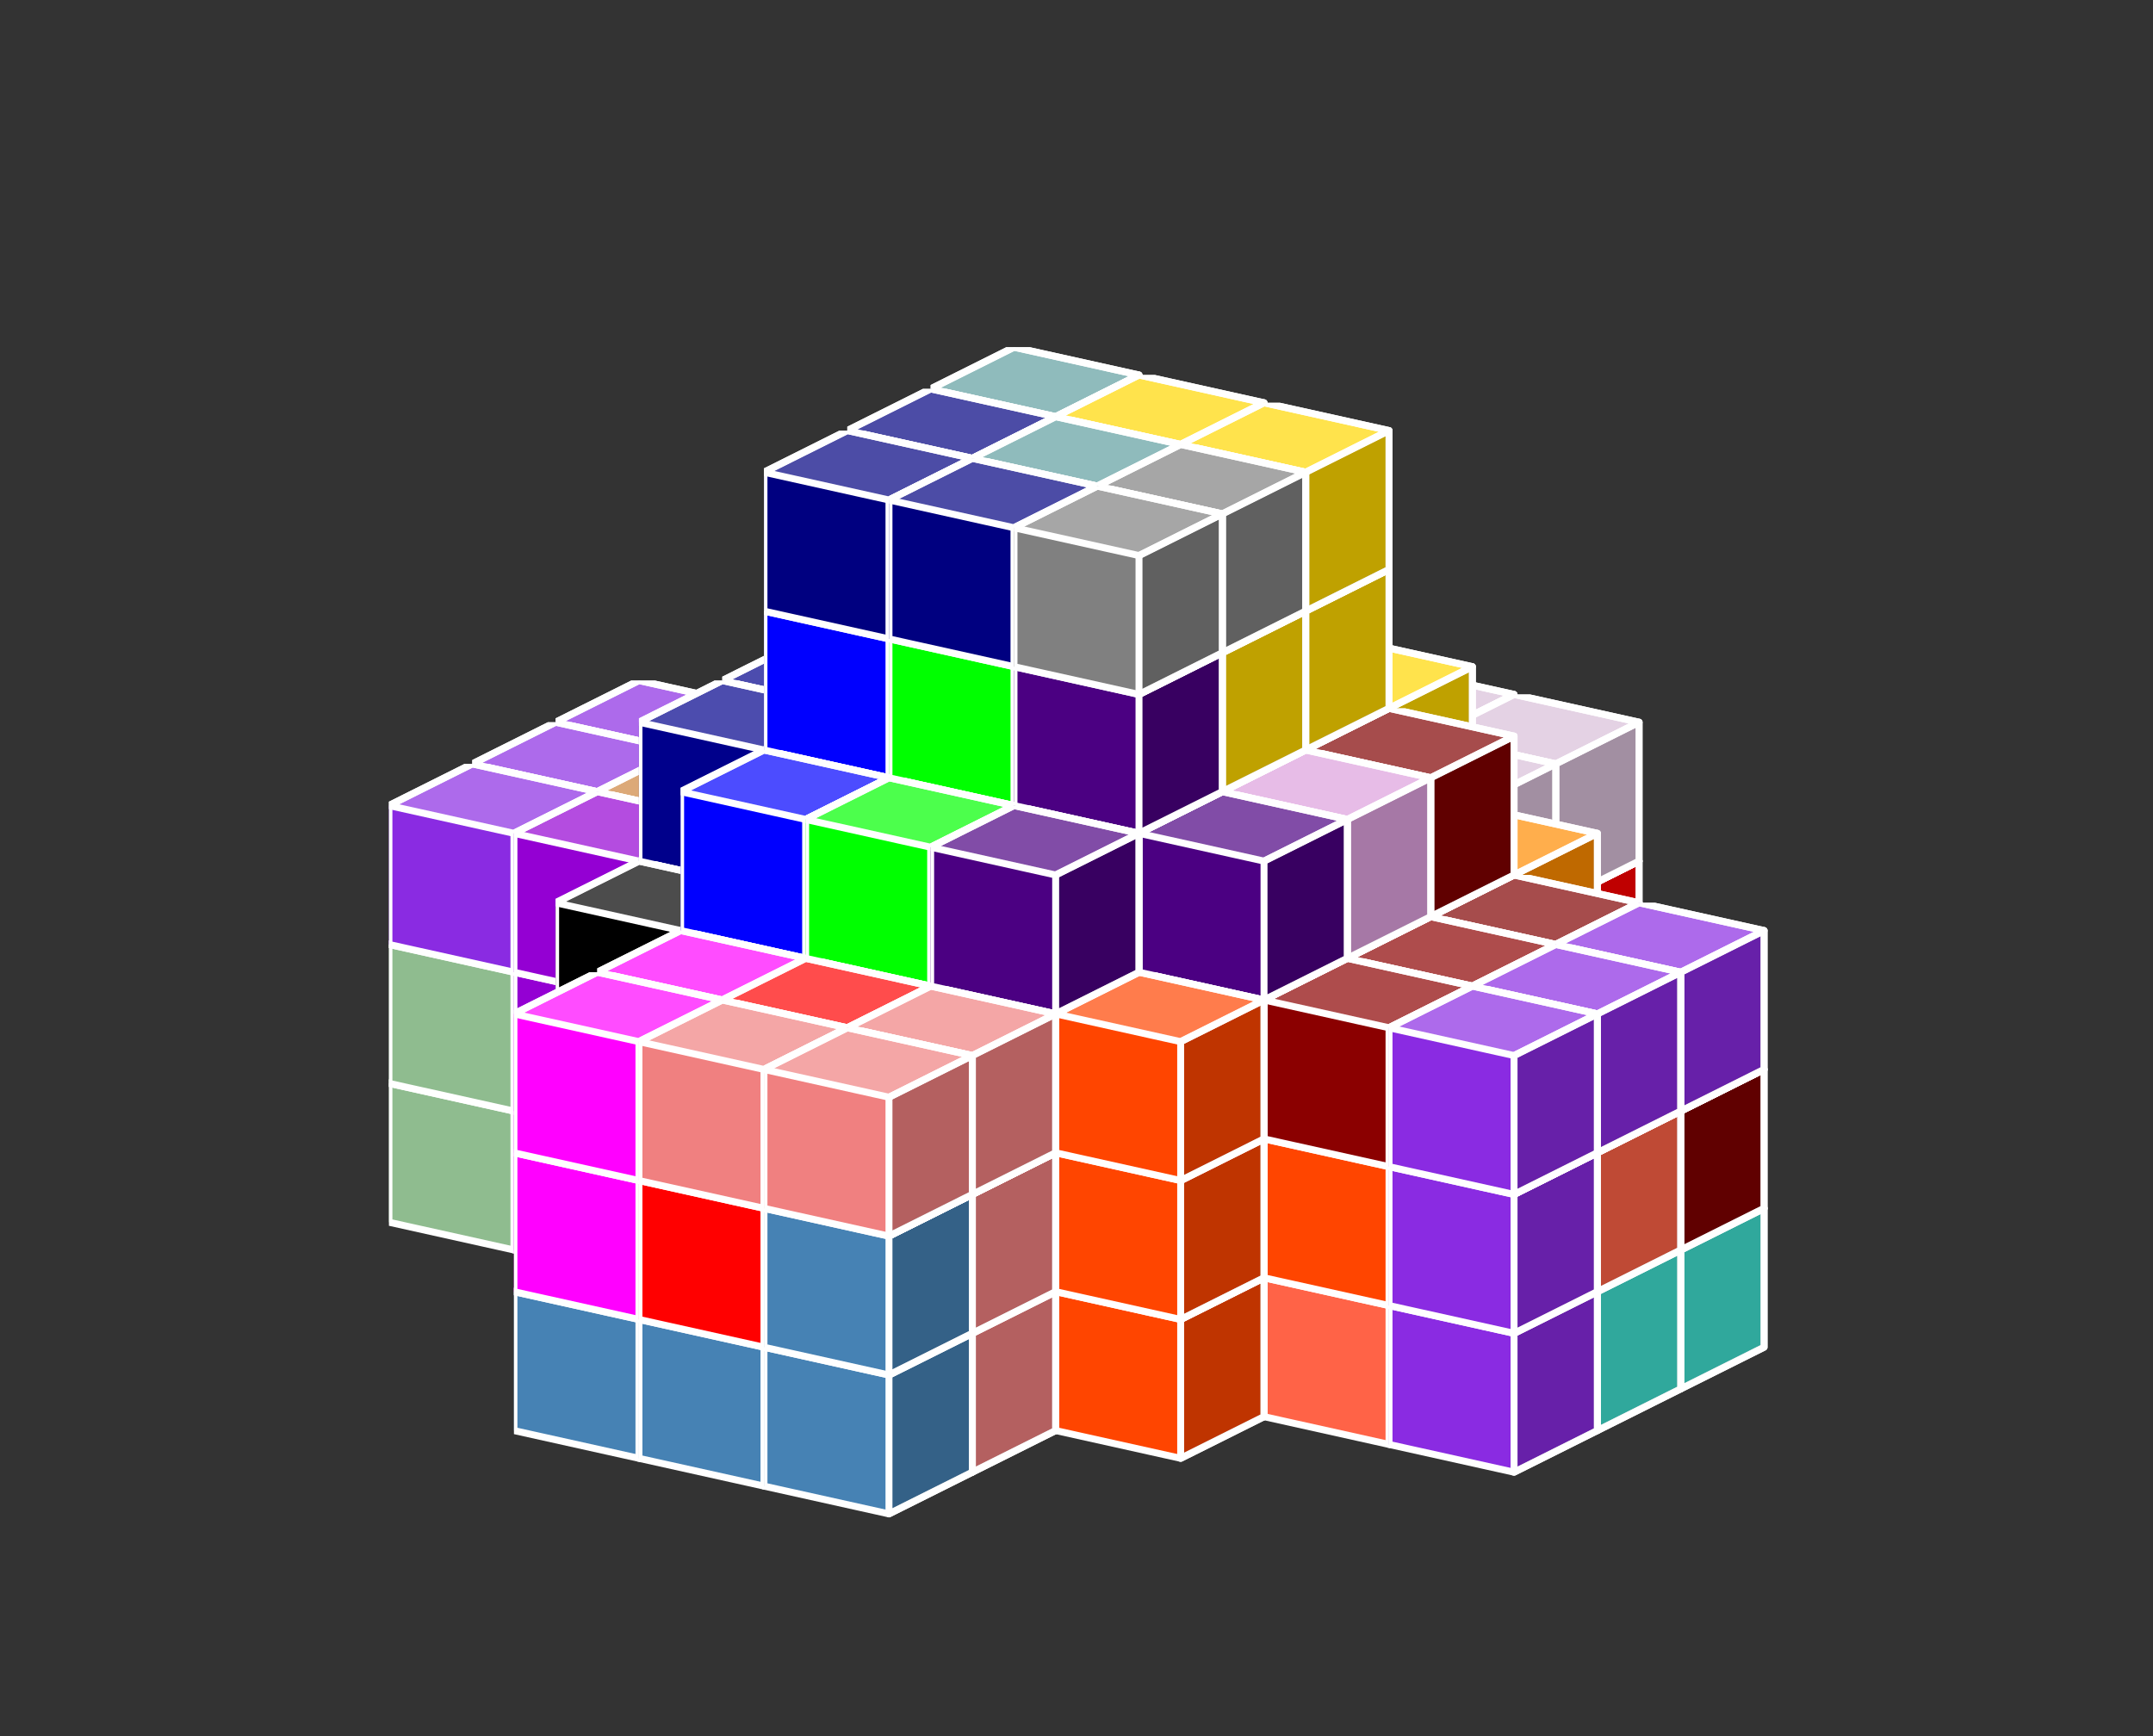 <?xml version="1.0" standalone="no"?>
<!-- Created by Polyform Puzzler (http://puzzler.sourceforge.net/) -->
<svg width="155.000" height="125.000"
     viewBox="0 0 155.000 125.000"
     xmlns="http://www.w3.org/2000/svg"
     xmlns:xlink="http://www.w3.org/1999/xlink">
<rect x="0" y="0" width="155.000" height="125.000" fill="#333333" stroke="none"/>
<defs>
<symbol id="cube0">
<polygon fill="gray" stroke="white"
         stroke-width="0.5" stroke-linejoin="round"
         points="0,13 9,15 15,12 15,2 6,0 0,3" />
<polygon fill="black" fill-opacity="0.25" stroke="white"
         stroke-width="0.5" stroke-linejoin="round"
         points="9,15 15,12 15,2 9,5" />
<polygon fill="white" fill-opacity="0.30" stroke="white"
         stroke-width="0.5" stroke-linejoin="round"
         points="0,3 9,5 15,2 6,0" />
</symbol>
<symbol id="cube1">
<polygon fill="black" stroke="white"
         stroke-width="0.5" stroke-linejoin="round"
         points="0,13 9,15 15,12 15,2 6,0 0,3" />
<polygon fill="black" fill-opacity="0.25" stroke="white"
         stroke-width="0.5" stroke-linejoin="round"
         points="9,15 15,12 15,2 9,5" />
<polygon fill="white" fill-opacity="0.30" stroke="white"
         stroke-width="0.5" stroke-linejoin="round"
         points="0,3 9,5 15,2 6,0" />
</symbol>
<symbol id="cubeA4">
<polygon fill="navy" stroke="white"
         stroke-width="0.5" stroke-linejoin="round"
         points="0,13 9,15 15,12 15,2 6,0 0,3" />
<polygon fill="black" fill-opacity="0.25" stroke="white"
         stroke-width="0.5" stroke-linejoin="round"
         points="9,15 15,12 15,2 9,5" />
<polygon fill="white" fill-opacity="0.30" stroke="white"
         stroke-width="0.5" stroke-linejoin="round"
         points="0,3 9,5 15,2 6,0" />
</symbol>
<symbol id="cubeA5">
<polygon fill="cadetblue" stroke="white"
         stroke-width="0.5" stroke-linejoin="round"
         points="0,13 9,15 15,12 15,2 6,0 0,3" />
<polygon fill="black" fill-opacity="0.25" stroke="white"
         stroke-width="0.5" stroke-linejoin="round"
         points="9,15 15,12 15,2 9,5" />
<polygon fill="white" fill-opacity="0.30" stroke="white"
         stroke-width="0.5" stroke-linejoin="round"
         points="0,3 9,5 15,2 6,0" />
</symbol>
<symbol id="cubeB4">
<polygon fill="gold" stroke="white"
         stroke-width="0.5" stroke-linejoin="round"
         points="0,13 9,15 15,12 15,2 6,0 0,3" />
<polygon fill="black" fill-opacity="0.25" stroke="white"
         stroke-width="0.5" stroke-linejoin="round"
         points="9,15 15,12 15,2 9,5" />
<polygon fill="white" fill-opacity="0.30" stroke="white"
         stroke-width="0.5" stroke-linejoin="round"
         points="0,3 9,5 15,2 6,0" />
</symbol>
<symbol id="cubeD">
<polygon fill="gray" stroke="white"
         stroke-width="0.5" stroke-linejoin="round"
         points="0,13 9,15 15,12 15,2 6,0 0,3" />
<polygon fill="black" fill-opacity="0.25" stroke="white"
         stroke-width="0.5" stroke-linejoin="round"
         points="9,15 15,12 15,2 9,5" />
<polygon fill="white" fill-opacity="0.30" stroke="white"
         stroke-width="0.5" stroke-linejoin="round"
         points="0,3 9,5 15,2 6,0" />
</symbol>
<symbol id="cubeF5">
<polygon fill="green" stroke="white"
         stroke-width="0.5" stroke-linejoin="round"
         points="0,13 9,15 15,12 15,2 6,0 0,3" />
<polygon fill="black" fill-opacity="0.25" stroke="white"
         stroke-width="0.5" stroke-linejoin="round"
         points="9,15 15,12 15,2 9,5" />
<polygon fill="white" fill-opacity="0.30" stroke="white"
         stroke-width="0.5" stroke-linejoin="round"
         points="0,3 9,5 15,2 6,0" />
</symbol>
<symbol id="cubeI3">
<polygon fill="darkblue" stroke="white"
         stroke-width="0.5" stroke-linejoin="round"
         points="0,13 9,15 15,12 15,2 6,0 0,3" />
<polygon fill="black" fill-opacity="0.25" stroke="white"
         stroke-width="0.5" stroke-linejoin="round"
         points="9,15 15,12 15,2 9,5" />
<polygon fill="white" fill-opacity="0.30" stroke="white"
         stroke-width="0.5" stroke-linejoin="round"
         points="0,3 9,5 15,2 6,0" />
</symbol>
<symbol id="cubeI4">
<polygon fill="blue" stroke="white"
         stroke-width="0.5" stroke-linejoin="round"
         points="0,13 9,15 15,12 15,2 6,0 0,3" />
<polygon fill="black" fill-opacity="0.25" stroke="white"
         stroke-width="0.5" stroke-linejoin="round"
         points="9,15 15,12 15,2 9,5" />
<polygon fill="white" fill-opacity="0.30" stroke="white"
         stroke-width="0.5" stroke-linejoin="round"
         points="0,3 9,5 15,2 6,0" />
</symbol>
<symbol id="cubeI5">
<polygon fill="blue" stroke="white"
         stroke-width="0.5" stroke-linejoin="round"
         points="0,13 9,15 15,12 15,2 6,0 0,3" />
<polygon fill="black" fill-opacity="0.25" stroke="white"
         stroke-width="0.5" stroke-linejoin="round"
         points="9,15 15,12 15,2 9,5" />
<polygon fill="white" fill-opacity="0.30" stroke="white"
         stroke-width="0.5" stroke-linejoin="round"
         points="0,3 9,5 15,2 6,0" />
</symbol>
<symbol id="cubeJ15">
<polygon fill="steelblue" stroke="white"
         stroke-width="0.5" stroke-linejoin="round"
         points="0,13 9,15 15,12 15,2 6,0 0,3" />
<polygon fill="black" fill-opacity="0.25" stroke="white"
         stroke-width="0.5" stroke-linejoin="round"
         points="9,15 15,12 15,2 9,5" />
<polygon fill="white" fill-opacity="0.30" stroke="white"
         stroke-width="0.5" stroke-linejoin="round"
         points="0,3 9,5 15,2 6,0" />
</symbol>
<symbol id="cubeJ25">
<polygon fill="darkviolet" stroke="white"
         stroke-width="0.5" stroke-linejoin="round"
         points="0,13 9,15 15,12 15,2 6,0 0,3" />
<polygon fill="black" fill-opacity="0.25" stroke="white"
         stroke-width="0.5" stroke-linejoin="round"
         points="9,15 15,12 15,2 9,5" />
<polygon fill="white" fill-opacity="0.30" stroke="white"
         stroke-width="0.5" stroke-linejoin="round"
         points="0,3 9,5 15,2 6,0" />
</symbol>
<symbol id="cubeJ45">
<polygon fill="lightcoral" stroke="white"
         stroke-width="0.5" stroke-linejoin="round"
         points="0,13 9,15 15,12 15,2 6,0 0,3" />
<polygon fill="black" fill-opacity="0.25" stroke="white"
         stroke-width="0.5" stroke-linejoin="round"
         points="9,15 15,12 15,2 9,5" />
<polygon fill="white" fill-opacity="0.30" stroke="white"
         stroke-width="0.5" stroke-linejoin="round"
         points="0,3 9,5 15,2 6,0" />
</symbol>
<symbol id="cubeL15">
<polygon fill="darkseagreen" stroke="white"
         stroke-width="0.5" stroke-linejoin="round"
         points="0,13 9,15 15,12 15,2 6,0 0,3" />
<polygon fill="black" fill-opacity="0.25" stroke="white"
         stroke-width="0.5" stroke-linejoin="round"
         points="9,15 15,12 15,2 9,5" />
<polygon fill="white" fill-opacity="0.30" stroke="white"
         stroke-width="0.5" stroke-linejoin="round"
         points="0,3 9,5 15,2 6,0" />
</symbol>
<symbol id="cubeL25">
<polygon fill="peru" stroke="white"
         stroke-width="0.5" stroke-linejoin="round"
         points="0,13 9,15 15,12 15,2 6,0 0,3" />
<polygon fill="black" fill-opacity="0.25" stroke="white"
         stroke-width="0.5" stroke-linejoin="round"
         points="9,15 15,12 15,2 9,5" />
<polygon fill="white" fill-opacity="0.30" stroke="white"
         stroke-width="0.5" stroke-linejoin="round"
         points="0,3 9,5 15,2 6,0" />
</symbol>
<symbol id="cubeL35">
<polygon fill="rosybrown" stroke="white"
         stroke-width="0.5" stroke-linejoin="round"
         points="0,13 9,15 15,12 15,2 6,0 0,3" />
<polygon fill="black" fill-opacity="0.25" stroke="white"
         stroke-width="0.5" stroke-linejoin="round"
         points="9,15 15,12 15,2 9,5" />
<polygon fill="white" fill-opacity="0.30" stroke="white"
         stroke-width="0.5" stroke-linejoin="round"
         points="0,3 9,5 15,2 6,0" />
</symbol>
<symbol id="cubeL4">
<polygon fill="blueviolet" stroke="white"
         stroke-width="0.5" stroke-linejoin="round"
         points="0,13 9,15 15,12 15,2 6,0 0,3" />
<polygon fill="black" fill-opacity="0.25" stroke="white"
         stroke-width="0.5" stroke-linejoin="round"
         points="9,15 15,12 15,2 9,5" />
<polygon fill="white" fill-opacity="0.30" stroke="white"
         stroke-width="0.5" stroke-linejoin="round"
         points="0,3 9,5 15,2 6,0" />
</symbol>
<symbol id="cubeL45">
<polygon fill="yellowgreen" stroke="white"
         stroke-width="0.5" stroke-linejoin="round"
         points="0,13 9,15 15,12 15,2 6,0 0,3" />
<polygon fill="black" fill-opacity="0.25" stroke="white"
         stroke-width="0.5" stroke-linejoin="round"
         points="9,15 15,12 15,2 9,5" />
<polygon fill="white" fill-opacity="0.30" stroke="white"
         stroke-width="0.5" stroke-linejoin="round"
         points="0,3 9,5 15,2 6,0" />
</symbol>
<symbol id="cubeL5">
<polygon fill="lime" stroke="white"
         stroke-width="0.5" stroke-linejoin="round"
         points="0,13 9,15 15,12 15,2 6,0 0,3" />
<polygon fill="black" fill-opacity="0.25" stroke="white"
         stroke-width="0.5" stroke-linejoin="round"
         points="9,15 15,12 15,2 9,5" />
<polygon fill="white" fill-opacity="0.30" stroke="white"
         stroke-width="0.5" stroke-linejoin="round"
         points="0,3 9,5 15,2 6,0" />
</symbol>
<symbol id="cubeM">
<polygon fill="black" stroke="white"
         stroke-width="0.5" stroke-linejoin="round"
         points="0,13 9,15 15,12 15,2 6,0 0,3" />
<polygon fill="black" fill-opacity="0.25" stroke="white"
         stroke-width="0.5" stroke-linejoin="round"
         points="9,15 15,12 15,2 9,5" />
<polygon fill="white" fill-opacity="0.30" stroke="white"
         stroke-width="0.5" stroke-linejoin="round"
         points="0,3 9,5 15,2 6,0" />
</symbol>
<symbol id="cubeN15">
<polygon fill="olive" stroke="white"
         stroke-width="0.5" stroke-linejoin="round"
         points="0,13 9,15 15,12 15,2 6,0 0,3" />
<polygon fill="black" fill-opacity="0.25" stroke="white"
         stroke-width="0.5" stroke-linejoin="round"
         points="9,15 15,12 15,2 9,5" />
<polygon fill="white" fill-opacity="0.30" stroke="white"
         stroke-width="0.5" stroke-linejoin="round"
         points="0,3 9,5 15,2 6,0" />
</symbol>
<symbol id="cubeN25">
<polygon fill="teal" stroke="white"
         stroke-width="0.5" stroke-linejoin="round"
         points="0,13 9,15 15,12 15,2 6,0 0,3" />
<polygon fill="black" fill-opacity="0.25" stroke="white"
         stroke-width="0.5" stroke-linejoin="round"
         points="9,15 15,12 15,2 9,5" />
<polygon fill="white" fill-opacity="0.30" stroke="white"
         stroke-width="0.5" stroke-linejoin="round"
         points="0,3 9,5 15,2 6,0" />
</symbol>
<symbol id="cubeN5">
<polygon fill="navy" stroke="white"
         stroke-width="0.5" stroke-linejoin="round"
         points="0,13 9,15 15,12 15,2 6,0 0,3" />
<polygon fill="black" fill-opacity="0.25" stroke="white"
         stroke-width="0.5" stroke-linejoin="round"
         points="9,15 15,12 15,2 9,5" />
<polygon fill="white" fill-opacity="0.30" stroke="white"
         stroke-width="0.5" stroke-linejoin="round"
         points="0,3 9,5 15,2 6,0" />
</symbol>
<symbol id="cubeO4">
<polygon fill="magenta" stroke="white"
         stroke-width="0.5" stroke-linejoin="round"
         points="0,13 9,15 15,12 15,2 6,0 0,3" />
<polygon fill="black" fill-opacity="0.25" stroke="white"
         stroke-width="0.5" stroke-linejoin="round"
         points="9,15 15,12 15,2 9,5" />
<polygon fill="white" fill-opacity="0.30" stroke="white"
         stroke-width="0.5" stroke-linejoin="round"
         points="0,3 9,5 15,2 6,0" />
</symbol>
<symbol id="cubeP4">
<polygon fill="red" stroke="white"
         stroke-width="0.5" stroke-linejoin="round"
         points="0,13 9,15 15,12 15,2 6,0 0,3" />
<polygon fill="black" fill-opacity="0.25" stroke="white"
         stroke-width="0.5" stroke-linejoin="round"
         points="9,15 15,12 15,2 9,5" />
<polygon fill="white" fill-opacity="0.30" stroke="white"
         stroke-width="0.5" stroke-linejoin="round"
         points="0,3 9,5 15,2 6,0" />
</symbol>
<symbol id="cubeP5">
<polygon fill="magenta" stroke="white"
         stroke-width="0.5" stroke-linejoin="round"
         points="0,13 9,15 15,12 15,2 6,0 0,3" />
<polygon fill="black" fill-opacity="0.25" stroke="white"
         stroke-width="0.5" stroke-linejoin="round"
         points="9,15 15,12 15,2 9,5" />
<polygon fill="white" fill-opacity="0.30" stroke="white"
         stroke-width="0.5" stroke-linejoin="round"
         points="0,3 9,5 15,2 6,0" />
</symbol>
<symbol id="cubeQ5">
<polygon fill="thistle" stroke="white"
         stroke-width="0.5" stroke-linejoin="round"
         points="0,13 9,15 15,12 15,2 6,0 0,3" />
<polygon fill="black" fill-opacity="0.25" stroke="white"
         stroke-width="0.5" stroke-linejoin="round"
         points="9,15 15,12 15,2 9,5" />
<polygon fill="white" fill-opacity="0.30" stroke="white"
         stroke-width="0.5" stroke-linejoin="round"
         points="0,3 9,5 15,2 6,0" />
</symbol>
<symbol id="cubeS15">
<polygon fill="tan" stroke="white"
         stroke-width="0.5" stroke-linejoin="round"
         points="0,13 9,15 15,12 15,2 6,0 0,3" />
<polygon fill="black" fill-opacity="0.25" stroke="white"
         stroke-width="0.5" stroke-linejoin="round"
         points="9,15 15,12 15,2 9,5" />
<polygon fill="white" fill-opacity="0.30" stroke="white"
         stroke-width="0.5" stroke-linejoin="round"
         points="0,3 9,5 15,2 6,0" />
</symbol>
<symbol id="cubeS25">
<polygon fill="indigo" stroke="white"
         stroke-width="0.5" stroke-linejoin="round"
         points="0,13 9,15 15,12 15,2 6,0 0,3" />
<polygon fill="black" fill-opacity="0.25" stroke="white"
         stroke-width="0.5" stroke-linejoin="round"
         points="9,15 15,12 15,2 9,5" />
<polygon fill="white" fill-opacity="0.30" stroke="white"
         stroke-width="0.5" stroke-linejoin="round"
         points="0,3 9,5 15,2 6,0" />
</symbol>
<symbol id="cubeS4">
<polygon fill="lime" stroke="white"
         stroke-width="0.5" stroke-linejoin="round"
         points="0,13 9,15 15,12 15,2 6,0 0,3" />
<polygon fill="black" fill-opacity="0.25" stroke="white"
         stroke-width="0.5" stroke-linejoin="round"
         points="9,15 15,12 15,2 9,5" />
<polygon fill="white" fill-opacity="0.30" stroke="white"
         stroke-width="0.5" stroke-linejoin="round"
         points="0,3 9,5 15,2 6,0" />
</symbol>
<symbol id="cubeT15">
<polygon fill="darkkhaki" stroke="white"
         stroke-width="0.5" stroke-linejoin="round"
         points="0,13 9,15 15,12 15,2 6,0 0,3" />
<polygon fill="black" fill-opacity="0.25" stroke="white"
         stroke-width="0.5" stroke-linejoin="round"
         points="9,15 15,12 15,2 9,5" />
<polygon fill="white" fill-opacity="0.30" stroke="white"
         stroke-width="0.5" stroke-linejoin="round"
         points="0,3 9,5 15,2 6,0" />
</symbol>
<symbol id="cubeT25">
<polygon fill="orangered" stroke="white"
         stroke-width="0.5" stroke-linejoin="round"
         points="0,13 9,15 15,12 15,2 6,0 0,3" />
<polygon fill="black" fill-opacity="0.25" stroke="white"
         stroke-width="0.5" stroke-linejoin="round"
         points="9,15 15,12 15,2 9,5" />
<polygon fill="white" fill-opacity="0.30" stroke="white"
         stroke-width="0.5" stroke-linejoin="round"
         points="0,3 9,5 15,2 6,0" />
</symbol>
<symbol id="cubeT4">
<polygon fill="green" stroke="white"
         stroke-width="0.5" stroke-linejoin="round"
         points="0,13 9,15 15,12 15,2 6,0 0,3" />
<polygon fill="black" fill-opacity="0.25" stroke="white"
         stroke-width="0.5" stroke-linejoin="round"
         points="9,15 15,12 15,2 9,5" />
<polygon fill="white" fill-opacity="0.30" stroke="white"
         stroke-width="0.5" stroke-linejoin="round"
         points="0,3 9,5 15,2 6,0" />
</symbol>
<symbol id="cubeT5">
<polygon fill="darkorange" stroke="white"
         stroke-width="0.5" stroke-linejoin="round"
         points="0,13 9,15 15,12 15,2 6,0 0,3" />
<polygon fill="black" fill-opacity="0.25" stroke="white"
         stroke-width="0.5" stroke-linejoin="round"
         points="9,15 15,12 15,2 9,5" />
<polygon fill="white" fill-opacity="0.30" stroke="white"
         stroke-width="0.5" stroke-linejoin="round"
         points="0,3 9,5 15,2 6,0" />
</symbol>
<symbol id="cubeU5">
<polygon fill="turquoise" stroke="white"
         stroke-width="0.5" stroke-linejoin="round"
         points="0,13 9,15 15,12 15,2 6,0 0,3" />
<polygon fill="black" fill-opacity="0.25" stroke="white"
         stroke-width="0.5" stroke-linejoin="round"
         points="9,15 15,12 15,2 9,5" />
<polygon fill="white" fill-opacity="0.30" stroke="white"
         stroke-width="0.5" stroke-linejoin="round"
         points="0,3 9,5 15,2 6,0" />
</symbol>
<symbol id="cubeV15">
<polygon fill="darkorchid" stroke="white"
         stroke-width="0.5" stroke-linejoin="round"
         points="0,13 9,15 15,12 15,2 6,0 0,3" />
<polygon fill="black" fill-opacity="0.25" stroke="white"
         stroke-width="0.5" stroke-linejoin="round"
         points="9,15 15,12 15,2 9,5" />
<polygon fill="white" fill-opacity="0.30" stroke="white"
         stroke-width="0.5" stroke-linejoin="round"
         points="0,3 9,5 15,2 6,0" />
</symbol>
<symbol id="cubeV25">
<polygon fill="tomato" stroke="white"
         stroke-width="0.5" stroke-linejoin="round"
         points="0,13 9,15 15,12 15,2 6,0 0,3" />
<polygon fill="black" fill-opacity="0.25" stroke="white"
         stroke-width="0.5" stroke-linejoin="round"
         points="9,15 15,12 15,2 9,5" />
<polygon fill="white" fill-opacity="0.30" stroke="white"
         stroke-width="0.5" stroke-linejoin="round"
         points="0,3 9,5 15,2 6,0" />
</symbol>
<symbol id="cubeV3">
<polygon fill="darkred" stroke="white"
         stroke-width="0.5" stroke-linejoin="round"
         points="0,13 9,15 15,12 15,2 6,0 0,3" />
<polygon fill="black" fill-opacity="0.25" stroke="white"
         stroke-width="0.5" stroke-linejoin="round"
         points="9,15 15,12 15,2 9,5" />
<polygon fill="white" fill-opacity="0.30" stroke="white"
         stroke-width="0.5" stroke-linejoin="round"
         points="0,3 9,5 15,2 6,0" />
</symbol>
<symbol id="cubeV5">
<polygon fill="blueviolet" stroke="white"
         stroke-width="0.5" stroke-linejoin="round"
         points="0,13 9,15 15,12 15,2 6,0 0,3" />
<polygon fill="black" fill-opacity="0.25" stroke="white"
         stroke-width="0.5" stroke-linejoin="round"
         points="9,15 15,12 15,2 9,5" />
<polygon fill="white" fill-opacity="0.30" stroke="white"
         stroke-width="0.5" stroke-linejoin="round"
         points="0,3 9,5 15,2 6,0" />
</symbol>
<symbol id="cubeW5">
<polygon fill="maroon" stroke="white"
         stroke-width="0.5" stroke-linejoin="round"
         points="0,13 9,15 15,12 15,2 6,0 0,3" />
<polygon fill="black" fill-opacity="0.25" stroke="white"
         stroke-width="0.5" stroke-linejoin="round"
         points="9,15 15,12 15,2 9,5" />
<polygon fill="white" fill-opacity="0.30" stroke="white"
         stroke-width="0.5" stroke-linejoin="round"
         points="0,3 9,5 15,2 6,0" />
</symbol>
<symbol id="cubeX5">
<polygon fill="red" stroke="white"
         stroke-width="0.5" stroke-linejoin="round"
         points="0,13 9,15 15,12 15,2 6,0 0,3" />
<polygon fill="black" fill-opacity="0.25" stroke="white"
         stroke-width="0.5" stroke-linejoin="round"
         points="9,15 15,12 15,2 9,5" />
<polygon fill="white" fill-opacity="0.30" stroke="white"
         stroke-width="0.5" stroke-linejoin="round"
         points="0,3 9,5 15,2 6,0" />
</symbol>
<symbol id="cubeY5">
<polygon fill="gold" stroke="white"
         stroke-width="0.5" stroke-linejoin="round"
         points="0,13 9,15 15,12 15,2 6,0 0,3" />
<polygon fill="black" fill-opacity="0.25" stroke="white"
         stroke-width="0.5" stroke-linejoin="round"
         points="9,15 15,12 15,2 9,5" />
<polygon fill="white" fill-opacity="0.30" stroke="white"
         stroke-width="0.5" stroke-linejoin="round"
         points="0,3 9,5 15,2 6,0" />
</symbol>
<symbol id="cubeZ5">
<polygon fill="plum" stroke="white"
         stroke-width="0.5" stroke-linejoin="round"
         points="0,13 9,15 15,12 15,2 6,0 0,3" />
<polygon fill="black" fill-opacity="0.25" stroke="white"
         stroke-width="0.5" stroke-linejoin="round"
         points="9,15 15,12 15,2 9,5" />
<polygon fill="white" fill-opacity="0.30" stroke="white"
         stroke-width="0.5" stroke-linejoin="round"
         points="0,3 9,5 15,2 6,0" />
</symbol>
</defs>
<g>
<use xlink:href="#cubeN15" x="85.000" y="66.000" />
<use xlink:href="#cubeP4" x="94.000" y="68.000" />
<use xlink:href="#cubeP4" x="103.000" y="70.000" />
<use xlink:href="#cubeL45" x="85.000" y="56.000" />
<use xlink:href="#cubeQ5" x="94.000" y="58.000" />
<use xlink:href="#cubeP4" x="103.000" y="60.000" />
<use xlink:href="#cubeN5" x="85.000" y="46.000" />
<use xlink:href="#cubeQ5" x="94.000" y="48.000" />
<use xlink:href="#cubeQ5" x="103.000" y="50.000" />
<use xlink:href="#cubeN15" x="79.000" y="69.000" />
<use xlink:href="#cubeN15" x="88.000" y="71.000" />
<use xlink:href="#cubeP4" x="97.000" y="73.000" />
<use xlink:href="#cubeL45" x="79.000" y="59.000" />
<use xlink:href="#cubeN15" x="88.000" y="61.000" />
<use xlink:href="#cubeN15" x="97.000" y="63.000" />
<use xlink:href="#cubeN5" x="79.000" y="49.000" />
<use xlink:href="#cubeQ5" x="88.000" y="51.000" />
<use xlink:href="#cubeQ5" x="97.000" y="53.000" />
<use xlink:href="#cubeL45" x="64.000" y="70.000" />
<use xlink:href="#cubeL35" x="73.000" y="72.000" />
<use xlink:href="#cubeT15" x="82.000" y="74.000" />
<use xlink:href="#cubeY5" x="91.000" y="76.000" />
<use xlink:href="#cubeT5" x="100.000" y="78.000" />
<use xlink:href="#cubeL45" x="64.000" y="60.000" />
<use xlink:href="#cubeL45" x="73.000" y="62.000" />
<use xlink:href="#cubeY5" x="82.000" y="64.000" />
<use xlink:href="#cubeY5" x="91.000" y="66.000" />
<use xlink:href="#cubeT5" x="100.000" y="68.000" />
<use xlink:href="#cubeL25" x="64.000" y="50.000" />
<use xlink:href="#cubeN5" x="73.000" y="52.000" />
<use xlink:href="#cubeV15" x="82.000" y="54.000" />
<use xlink:href="#cubeY5" x="91.000" y="56.000" />
<use xlink:href="#cubeT5" x="100.000" y="58.000" />
<use xlink:href="#cubeN5" x="73.000" y="42.000" />
<use xlink:href="#cubeV15" x="82.000" y="44.000" />
<use xlink:href="#cubeY5" x="91.000" y="46.000" />
<use xlink:href="#cubeL5" x="40.000" y="69.000" />
<use xlink:href="#cubeL35" x="49.000" y="71.000" />
<use xlink:href="#cubeL35" x="58.000" y="73.000" />
<use xlink:href="#cubeL35" x="67.000" y="75.000" />
<use xlink:href="#cubeT15" x="76.000" y="77.000" />
<use xlink:href="#cubeT15" x="85.000" y="79.000" />
<use xlink:href="#cubeU5" x="94.000" y="81.000" />
<use xlink:href="#cubeU5" x="103.000" y="83.000" />
<use xlink:href="#cubeU5" x="112.000" y="85.000" />
<use xlink:href="#cubeL15" x="40.000" y="59.000" />
<use xlink:href="#cubeL15" x="49.000" y="61.000" />
<use xlink:href="#cubeL25" x="58.000" y="63.000" />
<use xlink:href="#cubeL35" x="67.000" y="65.000" />
<use xlink:href="#cubeT15" x="76.000" y="67.000" />
<use xlink:href="#cubeV15" x="85.000" y="69.000" />
<use xlink:href="#cubeT5" x="94.000" y="71.000" />
<use xlink:href="#cubeW5" x="103.000" y="73.000" />
<use xlink:href="#cubeW5" x="112.000" y="75.000" />
<use xlink:href="#cubeL4" x="40.000" y="49.000" />
<use xlink:href="#cubeL4" x="49.000" y="51.000" />
<use xlink:href="#cubeL25" x="58.000" y="53.000" />
<use xlink:href="#cubeT4" x="67.000" y="55.000" />
<use xlink:href="#cubeV15" x="76.000" y="57.000" />
<use xlink:href="#cubeV15" x="85.000" y="59.000" />
<use xlink:href="#cubeW5" x="94.000" y="61.000" />
<use xlink:href="#cubeW5" x="103.000" y="63.000" />
<use xlink:href="#cubeV5" x="112.000" y="65.000" />
<use xlink:href="#cubeI3" x="58.000" y="43.000" />
<use xlink:href="#cubeN5" x="67.000" y="45.000" />
<use xlink:href="#cubeS15" x="76.000" y="47.000" />
<use xlink:href="#cubeS15" x="85.000" y="49.000" />
<use xlink:href="#cubeW5" x="94.000" y="51.000" />
<use xlink:href="#cubeA5" x="67.000" y="35.000" />
<use xlink:href="#cubeA5" x="76.000" y="37.000" />
<use xlink:href="#cubeB4" x="85.000" y="39.000" />
<use xlink:href="#cubeA5" x="67.000" y="25.000" />
<use xlink:href="#cubeB4" x="76.000" y="27.000" />
<use xlink:href="#cubeB4" x="85.000" y="29.000" />
<use xlink:href="#cubeL5" x="34.000" y="72.000" />
<use xlink:href="#cubeL5" x="43.000" y="74.000" />
<use xlink:href="#cubeL5" x="52.000" y="76.000" />
<use xlink:href="#cubeL5" x="61.000" y="78.000" />
<use xlink:href="#cubeT15" x="70.000" y="80.000" />
<use xlink:href="#cubeN25" x="79.000" y="82.000" />
<use xlink:href="#cubeU5" x="88.000" y="84.000" />
<use xlink:href="#cubeV25" x="97.000" y="86.000" />
<use xlink:href="#cubeU5" x="106.000" y="88.000" />
<use xlink:href="#cubeL15" x="34.000" y="62.000" />
<use xlink:href="#cubeJ25" x="43.000" y="64.000" />
<use xlink:href="#cubeF5" x="52.000" y="66.000" />
<use xlink:href="#cubeT4" x="61.000" y="68.000" />
<use xlink:href="#cubeZ5" x="70.000" y="70.000" />
<use xlink:href="#cubeZ5" x="79.000" y="72.000" />
<use xlink:href="#cubeT5" x="88.000" y="74.000" />
<use xlink:href="#cubeV25" x="97.000" y="76.000" />
<use xlink:href="#cubeV25" x="106.000" y="78.000" />
<use xlink:href="#cubeL4" x="34.000" y="52.000" />
<use xlink:href="#cubeL25" x="43.000" y="54.000" />
<use xlink:href="#cubeL25" x="52.000" y="56.000" />
<use xlink:href="#cubeT4" x="61.000" y="58.000" />
<use xlink:href="#cubeS15" x="70.000" y="60.000" />
<use xlink:href="#cubeZ5" x="79.000" y="62.000" />
<use xlink:href="#cubeV3" x="88.000" y="64.000" />
<use xlink:href="#cubeV3" x="97.000" y="66.000" />
<use xlink:href="#cubeV5" x="106.000" y="68.000" />
<use xlink:href="#cubeI3" x="52.000" y="46.000" />
<use xlink:href="#cubeT4" x="61.000" y="48.000" />
<use xlink:href="#cubeS15" x="70.000" y="50.000" />
<use xlink:href="#cubeZ5" x="79.000" y="52.000" />
<use xlink:href="#cubeZ5" x="88.000" y="54.000" />
<use xlink:href="#cubeA4" x="61.000" y="38.000" />
<use xlink:href="#cubeA5" x="70.000" y="40.000" />
<use xlink:href="#cubeB4" x="79.000" y="42.000" />
<use xlink:href="#cubeA4" x="61.000" y="28.000" />
<use xlink:href="#cubeA5" x="70.000" y="30.000" />
<use xlink:href="#cubeD" x="79.000" y="32.000" />
<use xlink:href="#cubeL15" x="28.000" y="75.000" />
<use xlink:href="#cubeJ25" x="37.000" y="77.000" />
<use xlink:href="#cubeJ25" x="46.000" y="79.000" />
<use xlink:href="#cubeI5" x="55.000" y="81.000" />
<use xlink:href="#cubeN25" x="64.000" y="83.000" />
<use xlink:href="#cubeN25" x="73.000" y="85.000" />
<use xlink:href="#cubeV25" x="82.000" y="87.000" />
<use xlink:href="#cubeV25" x="91.000" y="89.000" />
<use xlink:href="#cubeV5" x="100.000" y="91.000" />
<use xlink:href="#cubeL15" x="28.000" y="65.000" />
<use xlink:href="#cubeJ25" x="37.000" y="67.000" />
<use xlink:href="#cubeF5" x="46.000" y="69.000" />
<use xlink:href="#cubeI5" x="55.000" y="71.000" />
<use xlink:href="#cubeN25" x="64.000" y="73.000" />
<use xlink:href="#cubeP5" x="73.000" y="75.000" />
<use xlink:href="#cubeT25" x="82.000" y="77.000" />
<use xlink:href="#cubeT25" x="91.000" y="79.000" />
<use xlink:href="#cubeV5" x="100.000" y="81.000" />
<use xlink:href="#cubeL4" x="28.000" y="55.000" />
<use xlink:href="#cubeJ25" x="37.000" y="57.000" />
<use xlink:href="#cubeF5" x="46.000" y="59.000" />
<use xlink:href="#cubeI5" x="55.000" y="61.000" />
<use xlink:href="#cubeS15" x="64.000" y="63.000" />
<use xlink:href="#cubeP5" x="73.000" y="65.000" />
<use xlink:href="#cubeS25" x="82.000" y="67.000" />
<use xlink:href="#cubeV3" x="91.000" y="69.000" />
<use xlink:href="#cubeV5" x="100.000" y="71.000" />
<use xlink:href="#cubeI3" x="46.000" y="49.000" />
<use xlink:href="#cubeI5" x="55.000" y="51.000" />
<use xlink:href="#cubeS4" x="64.000" y="53.000" />
<use xlink:href="#cubeS25" x="73.000" y="55.000" />
<use xlink:href="#cubeS25" x="82.000" y="57.000" />
<use xlink:href="#cubeI5" x="55.000" y="41.000" />
<use xlink:href="#cubeS4" x="64.000" y="43.000" />
<use xlink:href="#cubeS25" x="73.000" y="45.000" />
<use xlink:href="#cubeA4" x="55.000" y="31.000" />
<use xlink:href="#cubeA4" x="64.000" y="33.000" />
<use xlink:href="#cubeD" x="73.000" y="35.000" />
<use xlink:href="#cubeF5" x="40.000" y="82.000" />
<use xlink:href="#cubeI4" x="49.000" y="84.000" />
<use xlink:href="#cubeN25" x="58.000" y="86.000" />
<use xlink:href="#cubeP5" x="67.000" y="88.000" />
<use xlink:href="#cubeT25" x="76.000" y="90.000" />
<use xlink:href="#cubeF5" x="40.000" y="72.000" />
<use xlink:href="#cubeI4" x="49.000" y="74.000" />
<use xlink:href="#cubeX5" x="58.000" y="76.000" />
<use xlink:href="#cubeP5" x="67.000" y="78.000" />
<use xlink:href="#cubeT25" x="76.000" y="80.000" />
<use xlink:href="#cubeM" x="40.000" y="62.000" />
<use xlink:href="#cubeI4" x="49.000" y="64.000" />
<use xlink:href="#cubeS4" x="58.000" y="66.000" />
<use xlink:href="#cubeP5" x="67.000" y="68.000" />
<use xlink:href="#cubeT25" x="76.000" y="70.000" />
<use xlink:href="#cubeI4" x="49.000" y="54.000" />
<use xlink:href="#cubeS4" x="58.000" y="56.000" />
<use xlink:href="#cubeS25" x="67.000" y="58.000" />
<use xlink:href="#cubeJ15" x="43.000" y="87.000" />
<use xlink:href="#cubeX5" x="52.000" y="89.000" />
<use xlink:href="#cubeJ45" x="61.000" y="91.000" />
<use xlink:href="#cubeO4" x="43.000" y="77.000" />
<use xlink:href="#cubeX5" x="52.000" y="79.000" />
<use xlink:href="#cubeJ45" x="61.000" y="81.000" />
<use xlink:href="#cubeO4" x="43.000" y="67.000" />
<use xlink:href="#cubeX5" x="52.000" y="69.000" />
<use xlink:href="#cubeJ45" x="61.000" y="71.000" />
<use xlink:href="#cubeJ15" x="37.000" y="90.000" />
<use xlink:href="#cubeJ15" x="46.000" y="92.000" />
<use xlink:href="#cubeJ15" x="55.000" y="94.000" />
<use xlink:href="#cubeO4" x="37.000" y="80.000" />
<use xlink:href="#cubeX5" x="46.000" y="82.000" />
<use xlink:href="#cubeJ15" x="55.000" y="84.000" />
<use xlink:href="#cubeO4" x="37.000" y="70.000" />
<use xlink:href="#cubeJ45" x="46.000" y="72.000" />
<use xlink:href="#cubeJ45" x="55.000" y="74.000" />
</g>
</svg>
